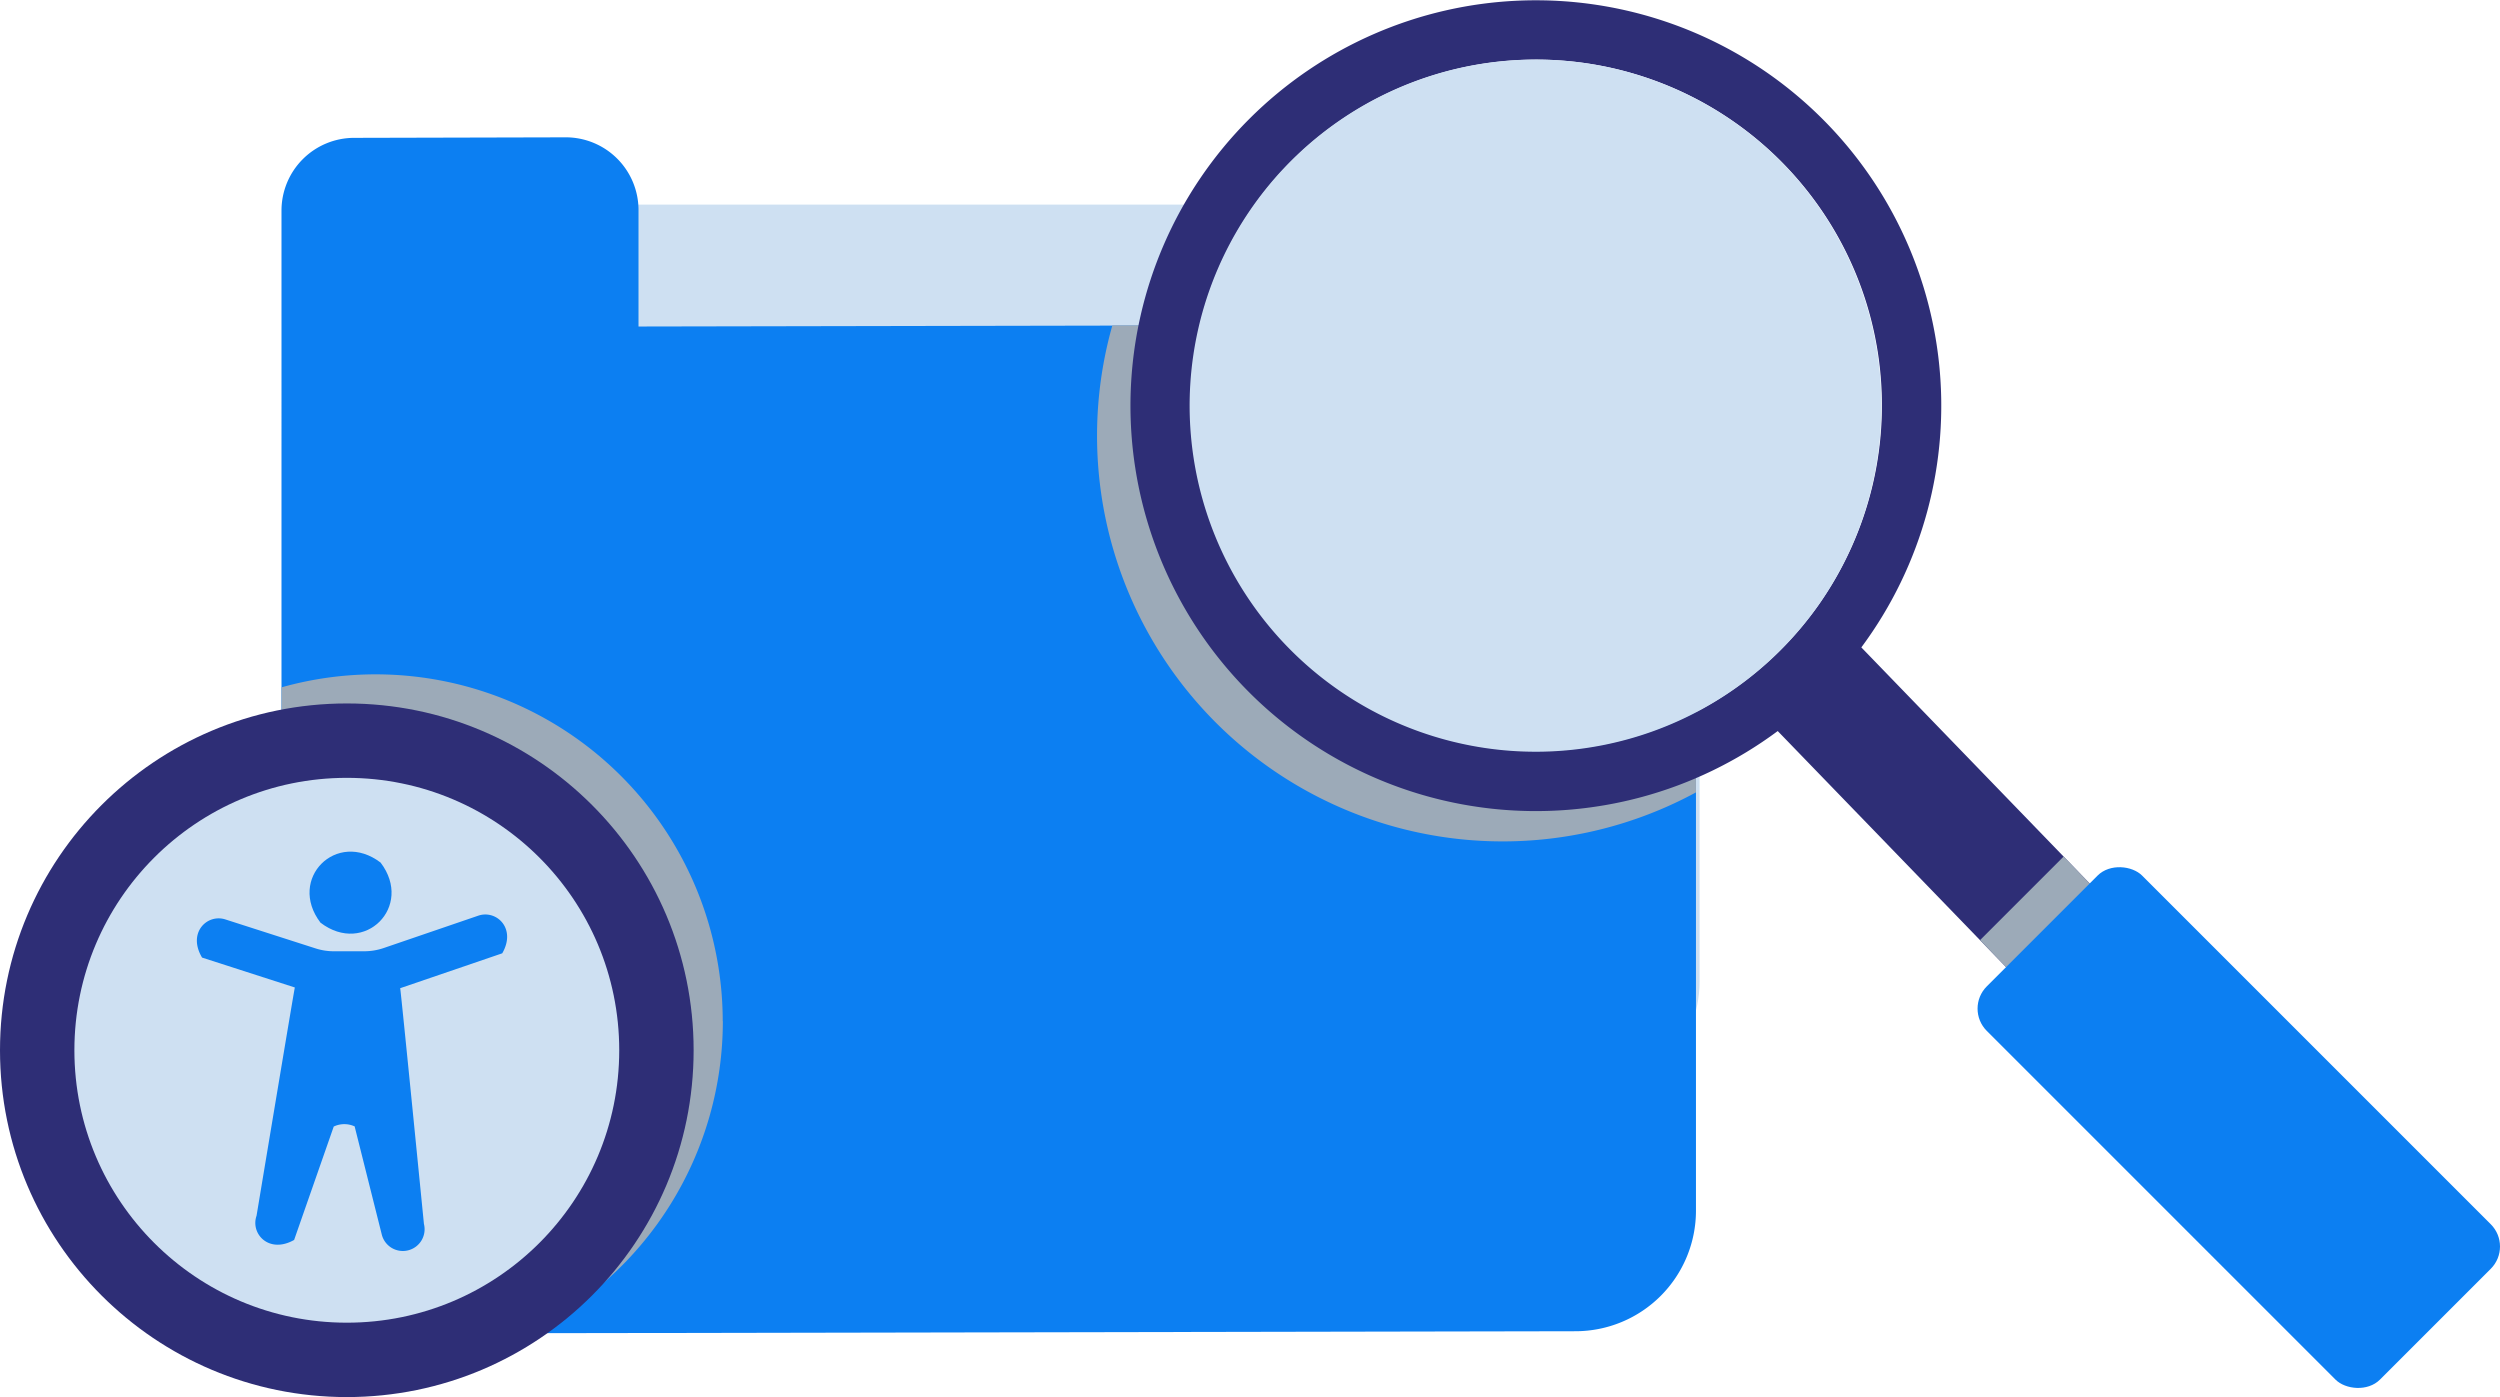 <svg xmlns="http://www.w3.org/2000/svg" viewBox="0 0 661.38 369.6"><defs><style>.cls-1{isolation:isolate;}.cls-2,.cls-6{fill:#cee0f2;}.cls-3{fill:#0c7ff2;}.cls-4{fill:#9caab8;}.cls-4,.cls-6{mix-blend-mode:multiply;}.cls-5{fill:#2e2e76;}</style></defs><g class="cls-1"><g id="Layer_2" data-name="Layer 2"><g id="Layer_1-2" data-name="Layer 1"><rect class="cls-2" x="103.59" y="54.12" width="346.04" height="236.88" rx="31.41"></rect><path class="cls-3" d="M448.67,117.8V320.29a31.89,31.89,0,0,1-31.83,31.89l-240.15.46-37.22.06-65,.14V55.71A19.24,19.24,0,0,1,93.7,36.47l55.92-.14a19.25,19.25,0,0,1,19.3,19.24V86.38l125.36-.24,16.46,0,106-.21A31.9,31.9,0,0,1,448.67,117.8Z"></path><path class="cls-4" d="M191.23,270.12a91.72,91.72,0,0,1-51.76,82.58l-65,.14v-171a91.83,91.83,0,0,1,116.73,88.31Z"></path><path class="cls-4" d="M332.79,180a91.52,91.52,0,0,1-22.05-93.93l-16.46,0A107.31,107.31,0,0,0,448.67,209.63V191.24A91.58,91.58,0,0,1,332.79,180Z"></path><path class="cls-5" d="M545.94,226.61l-53.52-55.34A107.25,107.25,0,1,0,470.3,193.4l53.52,55.32,95.7,99,22.12-22.13ZM471,172a91.47,91.47,0,1,1,10.12-12A91.22,91.22,0,0,1,471,172Z"></path><path class="cls-6" d="M481.16,160A91.56,91.56,0,1,1,471,42.55,91.91,91.91,0,0,1,481.16,160Z"></path><polygon class="cls-4" points="641.64 325.55 619.52 347.69 523.82 248.72 545.94 226.6 641.64 325.55"></polygon><circle class="cls-5" cx="91.75" cy="277.85" r="91.75"></circle><circle class="cls-2" cx="91.75" cy="277.85" r="72.07"></circle><path class="cls-3" d="M84.79,244.1c11.61,8.85,24.74-4.28,15.9-15.9C89.07,219.36,75.94,232.49,84.79,244.1Z"></path><path class="cls-3" d="M126.54,242.24l-25.05,8.57a16,16,0,0,1-5.14.85h-8a15.74,15.74,0,0,1-4.87-.76L59.6,243.23c-4.77-1.53-10.08,3.51-6.14,10.1L78,261.24c-.22.82-10.13,60.39-10.13,60.39-1.66,4.73,3.25,10.17,9.94,6.4l10.48-30a6.52,6.52,0,0,1,5.43-.08l.09,0L101,326.6a5.74,5.74,0,0,0,5.57,4.35,5.64,5.64,0,0,0,1.4-.17,5.75,5.75,0,0,0,4.18-7s-6.09-61.59-6.28-62.35l27-9.23C136.69,245.56,131.28,240.62,126.54,242.24Z"></path><rect class="cls-3" x="563.22" y="224.75" width="58.11" height="147.11" rx="8.33" transform="translate(-37.46 506.17) rotate(-45)"></rect></g></g></g></svg>